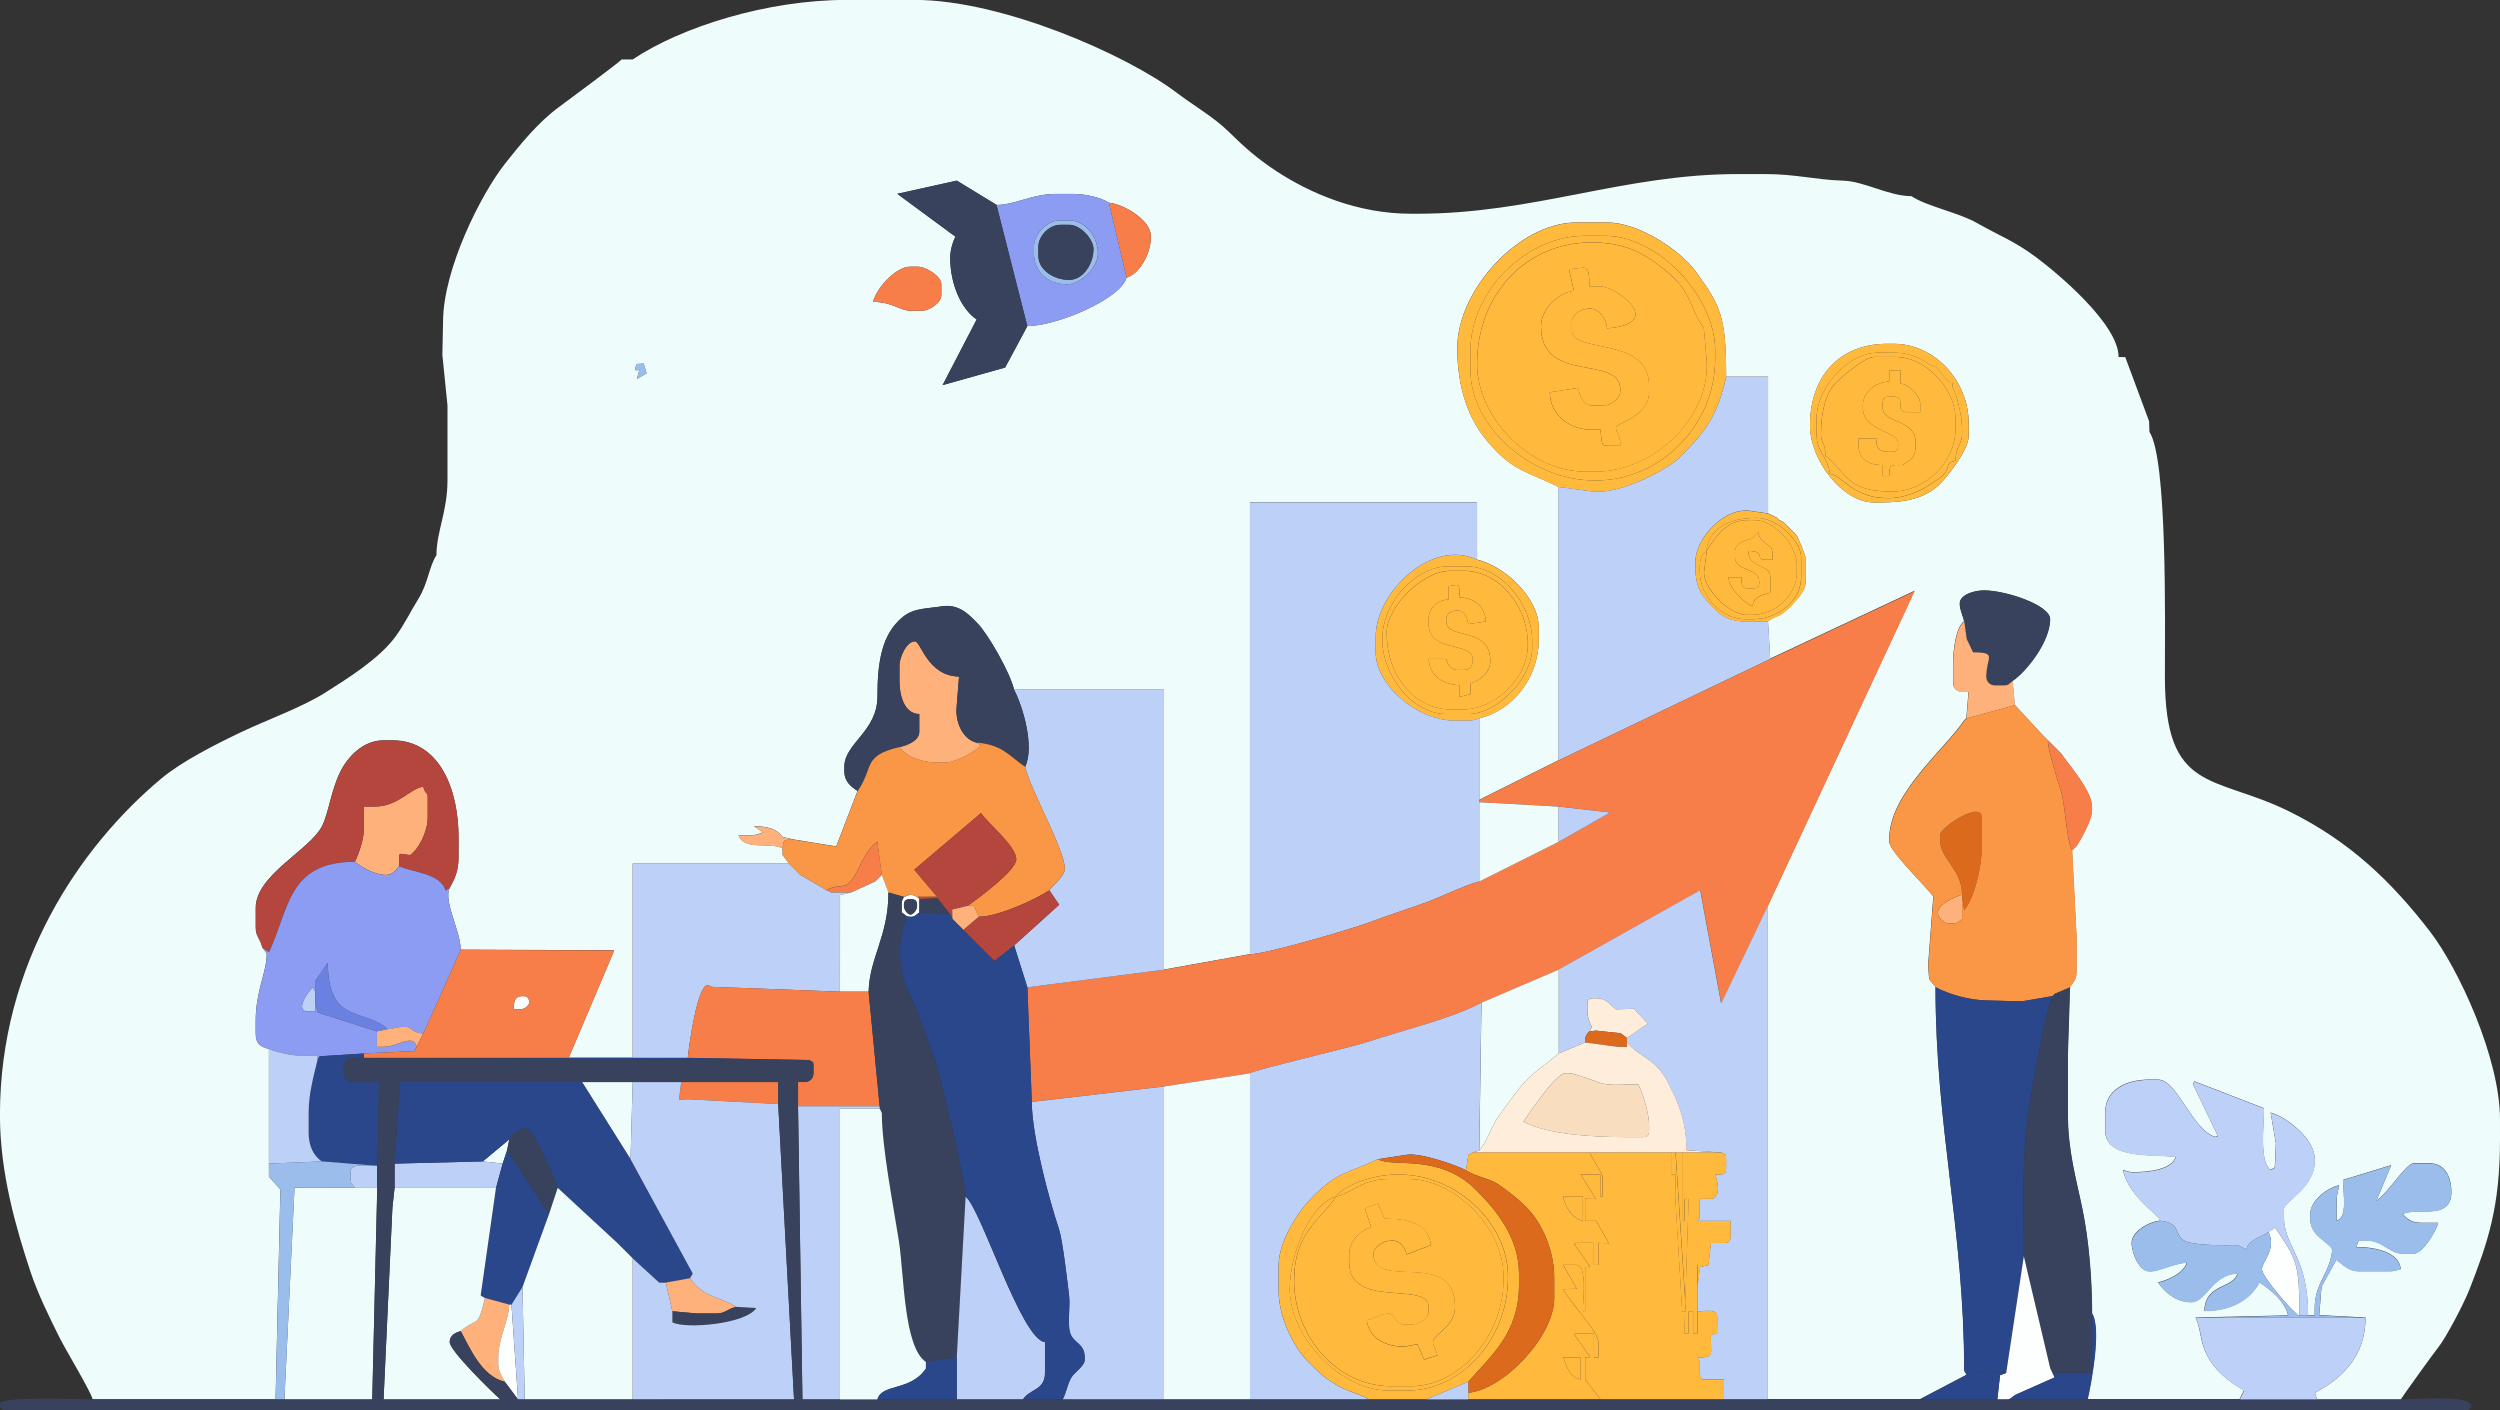 <?xml version="1.0" encoding="UTF-8"?>
<!DOCTYPE svg PUBLIC "-//W3C//DTD SVG 1.1//EN" "http://www.w3.org/Graphics/SVG/1.1/DTD/svg11.dtd">
<!-- Creator: CorelDRAW -->
<svg xmlns="http://www.w3.org/2000/svg" xml:space="preserve" width="198.77mm" height="112.14mm" style="shape-rendering:geometricPrecision; text-rendering:geometricPrecision; image-rendering:optimizeQuality; fill-rule:evenodd; clip-rule:evenodd"
viewBox="0 0 55.994 31.59"
 xmlns:xlink="http://www.w3.org/1999/xlink">
 <rect x="0" y="0" width="55.994" height="31.59" fill="#333333" stroke="none"/>
 <defs>
  <style type="text/css">
   <![CDATA[
    .fil12 {fill:#2B478B}
    .fil4 {fill:#38425D}
    .fil13 {fill:#6A81E2}
    .fil5 {fill:#8B9CF2}
    .fil2 {fill:#9BBDEB}
    .fil8 {fill:#B5463D}
    .fil6 {fill:#BDD1F8}
    .fil10 {fill:#DB6A1D}
    .fil0 {fill:#EFFCFC}
    .fil3 {fill:#F77D49}
    .fil9 {fill:#F99746}
    .fil15 {fill:#F9DDBF}
    .fil11 {fill:#FDFEFE}
    .fil7 {fill:#FEB17B}
    .fil1 {fill:#FFB93D}
    .fil14 {fill:#FFEDDC}
   ]]>
  </style>
 </defs>
 <g id="Layer_x0020_1">
  <g id="_218721344">
   <path id="_52182032" class="fil0" d="M52.982 29.517c0,0.877 -0.551,1.369 -1.133,1.677l0.047 0.149 1.876 0c0.006,-0.022 0.749,-1.056 0.826,-1.148 0.183,-0.22 0.594,-1.012 0.711,-1.313 0.417,-1.068 0.685,-1.852 0.685,-3.363l0 -0.444c0,-1.391 -0.939,-3.396 -1.566,-4.209 -0.874,-1.133 -1.798,-2.018 -3.141,-2.685 -1.695,-0.842 -2.8,-0.384 -2.798,-3.027 0.001,-1.236 0.054,-4.882 -0.346,-5.479l-0.009 -0.243 -0.534 -1.435 -0.148 0c0,-0.734 -1.354,-1.868 -1.856,-2.242 -0.485,-0.36 -0.799,-0.466 -1.314,-0.759 -0.423,-0.24 -1.131,-0.375 -1.471,-0.603 -0.507,0 -1.058,-0.334 -1.529,-0.347 -0.604,-0.017 -1.065,-0.147 -1.73,-0.147l-0.642 0c-2.538,0 -4.554,0.888 -7.16,0.888l-0.148 0c-1.205,0 -2.261,-0.462 -3.003,-0.947 -0.427,-0.279 -0.725,-0.54 -1.082,-0.893 -0.32,-0.317 -0.791,-0.589 -1.157,-0.867 -1.127,-0.856 -3.92,-2.082 -5.868,-2.082l-1.531 0c-1.778,0 -3.699,0.603 -4.79,1.333l-0.247 0c-0.035,0.052 -1.232,0.94 -1.403,1.065 -0.461,0.338 -0.853,0.819 -1.205,1.264 -0.542,0.684 -1.392,2.372 -1.392,3.545l-0.016 0.742 0.115 1.133 0 1.678c0,0.697 -0.247,1.149 -0.247,1.678 -0.163,0.243 -0.188,0.631 -0.405,0.977 -0.186,0.298 -0.314,0.579 -0.523,0.859 -0.36,0.482 -1.037,0.909 -1.569,1.245 -0.511,0.323 -1.302,0.607 -1.882,0.883 -0.572,0.272 -1.328,0.657 -1.78,1.034 -1.841,1.538 -3.618,4.167 -3.618,7.538 0,1.304 0.361,2.533 0.684,3.512 0.161,0.487 0.433,1.039 0.65,1.473 0.136,0.273 0.699,1.203 0.741,1.382l4.098 0 0.108 -4.698 -0.257 -0.287 0 -0.296 0 -2.567c-0.192,-0.045 -0.296,-0.111 -0.296,-0.346l0 -0.296c0,-0.646 0.247,-1.073 0.247,-1.481 0,-0.029 -0.068,-0.102 -0.099,-0.148 -0.046,-0.199 -0.148,-0.247 -0.148,-0.444l0 -0.444c0,-0.735 1.209,-1.294 1.483,-1.825 0.148,-0.288 0.2,-0.792 0.41,-1.219 0.163,-0.332 0.506,-0.708 0.971,-0.708l0.198 0c1.074,0 1.481,1.122 1.481,2.172l0 0.444c0,0.317 -0.089,0.486 -0.198,0.691 -0.144,0.299 0.247,0.972 0.247,1.382l3.439 0.014 -1.019 2.405 1.432 0 0 -4.344 3.506 0 0.049 0.049 0.049 0.049 0.049 0.049 0.049 0.049 0.049 0.049 -0.049 -0.049 -0.049 -0.049 -0.049 -0.049 -0.049 -0.049 -0.049 -0.049 -0.148 -0.197 0 -0.148c-0.318,-0.152 -0.857,0.064 -0.988,-0.296l0.296 0c0.133,0 0.136,-0.024 0.253,-0.062l-0.204 -0.136c0.307,0 0.517,0.06 0.643,0.24l0.246 0.056 0.955 0.155 0.477 -1.241c-0.143,-0.096 -0.296,-0.206 -0.296,-0.444l0 -0.099c0,-0.525 0.744,-0.791 0.742,-1.578 -0.002,-0.803 0.112,-1.395 0.554,-1.766 0.254,-0.213 0.529,-0.192 0.889,-0.249 0.387,-0.061 0.612,0.192 0.791,0.373 0.244,0.246 0.738,1.114 0.826,1.494l3.358 0 0 6.269 1.926 -0.346 0 -10.119 5.086 0 0 1.283c0.602,0.14 1.383,0.842 1.383,1.53l0 0.247c0,0.899 -0.609,1.608 -1.333,1.777l0 1.826 1.778 -0.888 0 -6.121c-0.785,-0.376 -1.048,-0.364 -1.618,-1.048 -0.406,-0.487 -0.654,-1.18 -0.654,-2.061 0,-1.301 1.39,-2.813 2.666,-2.813l0.691 0c0.739,0 1.658,0.653 1.975,1.086 0.575,0.784 0.691,1.026 0.691,2.369l0.938 0 0 3.06 0.099 0.049 0.099 0.049 0.049 0.049 0.099 0.049 0.049 0.049 0.049 0.049 0.049 0.049 0.049 0.049 0.049 0.049 0.049 0.049c0.03,0.045 0.198,0.45 0.198,0.494l0 0.592c0,0.159 -0.235,0.408 -0.333,0.506 -0.289,0.289 -0.252,0.157 -0.506,0.333l0.049 0.839 3.233 -1.519 -3.283 7.047 0 11.056 3.407 0 1.041 -0.546 -0.054 -0.096c0,-3.145 -0.642,-5.444 -0.642,-8.589 -0.068,-0.102 -0.148,-0.128 -0.148,-0.247l-0.017 -0.248 0.116 -1.529c-0.136,-0.203 -0.988,-1.012 -0.988,-1.234l0 -0.049c0,-1.027 1.227,-1.99 1.679,-2.665l0.049 -0.049 0.049 -0.592 -0.148 0c-0.116,0 -0.198,-0.082 -0.198,-0.197l0 -0.444c0,-0.311 0.069,-0.808 0.247,-0.938 -0.032,-0.139 -0.099,-0.251 -0.099,-0.395 0,-0.202 0.328,-0.296 0.543,-0.296 0.494,0 1.481,0.332 1.481,0.642 0,0.501 -0.528,1.173 -0.839,1.382l0.049 0.543 0.593 0.642 0.099 0.099 0.049 0.049 0.049 0.049 0.049 0.049 0.049 0.049 0.049 0.049 0.049 0.049 0.049 0.049c0.167,0.249 0.691,0.836 0.691,1.185l0 0.099c0,0.207 -0.253,0.652 -0.346,0.79l-0.049 0.049 -0.049 0.049 0.099 1.925 0 0.79c0,0.181 -0.077,0.239 -0.148,0.346l-0.049 1.53 0 1.283c0,0.871 0.19,1.479 0.333,2.184 0.136,0.67 0.21,1.526 0.21,2.308 0.222,0.349 -0.027,1.618 -0.099,1.925l3.407 0 0.099 -0.197c-0.259,-0.137 -0.555,-0.365 -0.722,-0.611 -0.302,-0.446 -0.207,-0.69 -0.364,-1.018l2.074 -0.049c-0.076,-0.328 -0.396,-0.576 -0.642,-0.74 -0.209,0.395 -0.639,0.642 -1.234,0.642 0.014,-0.618 0.649,-0.497 0.741,-0.839 -0.565,0.013 -0.698,0.642 -1.037,0.642 -0.348,0 -0.602,-0.237 -0.741,-0.444 0.238,-0.055 0.58,-0.212 0.642,-0.444 -0.288,0.024 -0.638,0.197 -0.79,0.197l-0.049 0c-0.221,0 -0.395,-0.397 -0.395,-0.642 0,-0.254 0.393,-0.473 0.642,-0.494 -0.058,-0.159 -0.699,-0.531 -0.839,-1.135 0.111,0.026 0.114,0.049 0.247,0.049 0.353,0 0.863,-0.066 0.938,-0.346 -0.623,-0.052 -1.58,0.042 -1.58,-0.592l0 -0.395c0,-0.517 0.471,-0.74 0.988,-0.74l0.198 0c0.431,0 0.772,1.147 1.284,1.283l0.051 -0.025 -0.555 -1.155 0.032 -0.065 1.558 0.603c0,0.422 -0.105,1.197 0.148,1.382 0.083,-0.058 0.099,-0.007 0.099,-0.148l0.02 -0.448 -0.118 -0.688c0.36,0.096 0.988,0.593 0.988,1.037l0 0.049c0,0.61 -0.691,0.895 -0.691,1.086l0 0.148c0,0.705 0.543,0.885 0.543,2.221l0.148 0 0 -0.148c0,-0.593 0.349,-0.784 0.395,-1.333 -0.142,-0.212 -0.494,-0.299 -0.494,-0.691l0 -0.099c0,-0.303 0.384,-0.582 0.642,-0.642 -0.013,0.154 -0.049,0.175 -0.049,0.346l0 0.444c0.242,-0.065 0.148,-0.563 0.141,-0.91l1.08 -0.33 -0.332 0.796c0.262,-0.175 0.662,-0.839 0.839,-0.839l0.346 0c0.342,0 0.494,0.295 0.494,0.642 0,0.651 -0.753,0.334 -1.086,0.494 0.08,0.11 0.208,0.197 0.395,0.197l0.395 0c-0.044,0.187 -0.346,0.691 -0.543,0.691l-0.247 0c-0.323,0 -0.424,-0.296 -0.839,-0.296l-0.049 0c-0.137,0 -0.119,0.038 -0.148,0.148 0.427,0 0.956,0.12 0.988,0.494 -0.111,0.026 -0.114,0.049 -0.247,0.049l-0.691 0c-0.232,0 -0.354,-0.153 -0.507,-0.254l-0.329 0.6 -0.052 0.636 1.037 0.055zm-12.443 -19.991c0,-1.093 0.658,-1.826 1.728,-1.826l0.148 0c0.927,0 1.679,0.844 1.679,1.777l0 0.296c0,0.291 -0.466,0.895 -0.653,1.075 -0.315,0.302 -0.722,0.406 -1.322,0.406l-0.148 0c-0.7,0 -1.432,-0.938 -1.432,-1.728zm-26.121 -1.382l0.064 0.217 -0.218 0.127 0.055 -0.196 -0.099 0c0.048,-0.178 0.004,-0.132 0.198,-0.148zm6.222 -1.185l-0.247 0c-0.244,0 -0.398,-0.197 -0.839,-0.197 0.067,-0.289 0.496,-0.79 0.839,-0.79l0.148 0c0.202,0 0.543,0.214 0.543,0.395l0 0.247c0,0.157 -0.252,0.346 -0.444,0.346zm1.679 -2.369c0.416,0 0.791,-0.247 1.333,-0.247l0.395 0c0.265,0 0.63,0.086 0.79,0.197 0.334,0.028 0.938,0.393 0.938,0.74l0 0.049c0,0.359 -0.264,0.814 -0.543,0.888 -0.127,0.475 -1.562,1.086 -2.222,1.086l-0.497 0.927 -1.401 0.394 0.763 -1.47c-0.352,-0.236 -0.593,-0.802 -0.593,-1.382 0,-0.153 0.05,-0.344 0.118,-0.472l-1.303 -0.96 1.333 -0.296 0.889 0.543z"/>
   <path id="_55043424" class="fil1" d="M35.749 10.76l-0.049 0c-1.378,0 -2.765,-1.178 -2.765,-2.468l0 -0.444c0,-1.319 1.242,-2.567 2.568,-2.567l0.444 0c1.196,0 2.469,1.364 2.469,2.567l0 0.197c0,1.473 -1.217,2.715 -2.666,2.715zm-0.839 0.148l0.741 0.099c0.599,0.089 1.697,-0.483 1.988,-0.777 0.561,-0.567 0.814,-0.885 1.024,-1.789 0,-1.343 -0.116,-1.585 -0.691,-2.369 -0.317,-0.432 -1.236,-1.086 -1.975,-1.086l-0.691 0c-1.277,0 -2.666,1.512 -2.666,2.813 0,0.881 0.248,1.574 0.654,2.061 0.57,0.684 0.833,0.672 1.618,1.048z"/>
   <path id="_55043136" class="fil2" d="M23.948 6.269c-0.338,0 -0.691,-0.217 -0.691,-0.543l0 -0.197c0,-0.248 0.246,-0.494 0.494,-0.494l0.198 0c0.26,0 0.543,0.328 0.543,0.543 0,0.343 -0.242,0.691 -0.543,0.691zm-0.79 -0.74l0 0.148c0,0.42 0.324,0.691 0.741,0.691 0.308,0 0.691,-0.383 0.691,-0.691 0,-0.382 -0.286,-0.74 -0.642,-0.74l-0.198 0c-0.297,0 -0.593,0.296 -0.593,0.592z"/>
   <path id="_55042752" class="fil3" d="M25.232 6.219c0.279,-0.075 0.543,-0.53 0.543,-0.888l0 -0.049c0,-0.347 -0.605,-0.713 -0.938,-0.74l0.395 1.678z"/>
   <path id="_55042584" class="fil4" d="M23.948 6.269c0.301,0 0.543,-0.348 0.543,-0.691 0,-0.215 -0.284,-0.543 -0.543,-0.543l-0.198 0c-0.248,0 -0.494,0.245 -0.494,0.494l0 0.197c0,0.326 0.354,0.543 0.691,0.543z"/>
   <path id="_55042992" class="fil3" d="M20.64 6.96c0.193,0 0.444,-0.188 0.444,-0.346l0 -0.247c0,-0.18 -0.342,-0.395 -0.543,-0.395l-0.148 0c-0.343,0 -0.772,0.501 -0.839,0.79 0.442,0 0.595,0.197 0.839,0.197l0.247 0z"/>
   <path id="_55041792" class="fil5" d="M23.158 5.528c0,-0.297 0.296,-0.592 0.593,-0.592l0.198 0c0.355,0 0.642,0.359 0.642,0.74 0,0.308 -0.383,0.691 -0.691,0.691 -0.417,0 -0.741,-0.271 -0.741,-0.691l0 -0.148zm-0.839 -0.938l0.691 2.715c0.66,0 2.095,-0.611 2.222,-1.086l-0.395 -1.678c-0.16,-0.111 -0.525,-0.197 -0.79,-0.197l-0.395 0c-0.542,0 -0.917,0.247 -1.333,0.247z"/>
   <path id="_55042080" class="fil2" d="M14.264 8.488l0.218 -0.127 -0.064 -0.217c-0.193,0.016 -0.15,-0.03 -0.198,0.148l0.099 0 -0.055 0.196z"/>
   <path id="_55042032" class="fil4" d="M23.01 7.305l-0.691 -2.715 -0.889 -0.543 -1.333 0.296 1.303 0.96c-0.068,0.128 -0.118,0.319 -0.118,0.472 0,0.58 0.24,1.146 0.593,1.382l-0.763 1.47 1.401 -0.394 0.497 -0.927z"/>
   <path id="_55042056" class="fil1" d="M33.083 8.144c0,-1.52 1.067,-2.715 2.568,-2.715 0.77,0 1.184,0.257 1.62,0.601 0.622,0.491 0.519,0.758 0.89,1.324l0.057 0.641c0.144,1.344 -1.195,2.567 -2.469,2.567l-0.247 0c-1.245,0 -2.42,-1.211 -2.42,-2.419zm2.666 2.616c1.449,0 2.666,-1.242 2.666,-2.715l0 -0.197c0,-1.203 -1.273,-2.567 -2.469,-2.567l-0.444 0c-1.325,0 -2.568,1.248 -2.568,2.567l0 0.444c0,1.289 1.387,2.468 2.765,2.468l0.049 0z"/>
   <path id="_55041888" class="fil1" d="M35.141 6.026c0.38,-0.004 0.448,-0.182 0.46,0.391l0.247 0c0.339,0 1.49,0.826 0.148,0.938 -0.018,-0.219 -0.177,-0.444 -0.395,-0.444 -0.18,0 -0.395,0.136 -0.395,0.296l0 0.197c0,0.522 1.728,0.122 1.728,1.234l0 0.148c0,0.547 -0.741,0.693 -0.741,0.79 0,0.142 0.093,0.123 0.099,0.395l-0.198 0c-0.213,0 -0.211,0.081 -0.247,-0.346l-0.198 0c-0.49,0 -0.938,-0.33 -0.938,-0.837l0.642 -0.101c0.015,0.18 0.119,0.395 0.296,0.395l0.247 0c0.211,0 0.395,-0.152 0.395,-0.346 0,-0.817 -1.778,-0.107 -1.778,-1.431 0,-0.377 0.389,-0.76 0.739,-0.789l-0.113 -0.49zm-2.058 2.119c0,1.208 1.174,2.419 2.42,2.419l0.247 0c1.274,0 2.613,-1.222 2.469,-2.567l-0.057 -0.641c-0.371,-0.566 -0.268,-0.833 -0.89,-1.324 -0.436,-0.344 -0.85,-0.601 -1.62,-0.601 -1.5,0 -2.568,1.194 -2.568,2.715z"/>
   <path id="_55041840" class="fil1" d="M42.168 9.033l0 0.099c0,0.353 0.741,0.25 0.741,0.79 0,0.341 -0.096,0.359 -0.296,0.494 -0.275,0 -0.29,-0.031 -0.296,0.247l-0.148 0 0 -0.247c-0.324,0 -0.543,-0.132 -0.543,-0.444l0 -0.148 0.395 0c0.005,0.232 0.07,0.296 0.296,0.296l0.049 0c0.114,0 0.148,-0.034 0.148,-0.148l0 -0.049c0,-0.275 -0.79,-0.261 -0.79,-0.79l0 -0.049c0,-0.325 0.295,-0.518 0.593,-0.543l0 -0.247 0.247 0 0 0.296c0.206,0.017 0.444,0.293 0.444,0.444l0 0.197 -0.296 0c-0.296,0 -0,-0.346 -0.296,-0.346l-0.099 0c-0.114,0 -0.148,0.034 -0.148,0.148zm1.49 -0.46l0.09 0.016c0.007,0.007 -0.015,0.012 -0.015,0.026 5.63405e-005,0.024 -0.011,0.042 -0.008,0.053 0,5.63405e-005 0.043,0.084 0.045,0.09 0.052,0.114 0.057,0.137 0.087,0.265 0.042,0.178 0.088,0.359 0.088,0.603l0 0.099c0,0.221 -0.141,0.275 -0.148,0.592 -0.25,0.067 -0.105,0.129 -0.25,0.294 -0.092,0.104 -0.218,0.173 -0.338,0.255 -0.203,0.138 -0.559,0.291 -0.894,0.291l-0.049 0c-0.776,0 -1.007,-0.52 -1.284,-0.543 -0.031,-0.371 -0.296,-0.484 -0.296,-0.888l0 -0.346c0,-0.688 0.692,-1.481 1.383,-1.481l0.346 0c0.539,0 0.737,0.275 0.952,0.326l0.291 0.35zm-1.342 2.434l0.099 0c0.707,0 1.383,-0.672 1.383,-1.382l0 -0.247c0,-0.672 -0.667,-1.382 -1.333,-1.382l-0.494 0c-0.206,0 -0.713,0.439 -0.853,0.579 -0.238,0.237 -0.332,0.687 -0.332,1.149 0,0.23 0.099,0.155 0.099,0.494 0.446,0.299 0.432,0.79 1.432,0.79zm-1.778 -1.481c0,0.789 0.732,1.728 1.432,1.728l0.148 0c0.6,0 1.007,-0.104 1.322,-0.406 0.187,-0.18 0.653,-0.783 0.653,-1.075l0 -0.296c0,-0.933 -0.752,-1.777 -1.679,-1.777l-0.148 0c-1.07,0 -1.728,0.733 -1.728,1.826z"/>
   <path id="_55040592" class="fil1" d="M35.601 6.91c0.218,0 0.377,0.225 0.395,0.444 1.342,-0.112 0.191,-0.938 -0.148,-0.938l-0.247 0c-0.013,-0.573 -0.081,-0.395 -0.46,-0.391l0.113 0.49c-0.35,0.029 -0.739,0.413 -0.739,0.789 0,1.325 1.778,0.614 1.778,1.431 0,0.193 -0.184,0.346 -0.395,0.346l-0.247 0c-0.177,0 -0.281,-0.215 -0.296,-0.395l-0.642 0.101c-0,0.507 0.448,0.837 0.938,0.837l0.198 0c0.036,0.427 0.034,0.346 0.247,0.346l0.198 0c-0.006,-0.272 -0.099,-0.252 -0.099,-0.395 0,-0.097 0.741,-0.242 0.741,-0.79l0 -0.148c0,-1.112 -1.728,-0.711 -1.728,-1.234l0 -0.197c0,-0.16 0.215,-0.296 0.395,-0.296z"/>
   <path id="_55040304" class="fil6" d="M34.91 10.908l0 6.121 4.74 -2.271 -0.049 -0.839c-0.571,0 -0.872,0.048 -1.173,-0.259 -0.272,-0.277 -0.456,-0.429 -0.456,-0.975l0 -0.099c0,-0.529 0.646,-1.235 1.236,-1.144l0.394 0.058 0.099 0.049 0.099 0.049 0.049 0.049 0.099 0.049 0.049 0.049 0.049 0.049 0.049 0.049 0.049 0.049 0.049 0.049 0.049 0.049 -0.049 -0.049 -0.049 -0.049 -0.049 -0.049 -0.049 -0.049 -0.049 -0.049 -0.049 -0.049 -0.099 -0.049 -0.049 -0.049 -0.099 -0.049 -0.099 -0.049 0 -3.06 -0.938 0c-0.211,0.905 -0.464,1.222 -1.024,1.789 -0.29,0.294 -1.389,0.866 -1.988,0.777l-0.741 -0.099z"/>
   <path id="_55070784" class="fil1" d="M42.168 9.033c0,-0.114 0.034,-0.148 0.148,-0.148l0.099 0c0.296,0 0,0.346 0.296,0.346l0.296 0 0 -0.197c0,-0.152 -0.239,-0.427 -0.444,-0.444l0 -0.296 -0.247 0 0 0.247c-0.298,0.025 -0.593,0.218 -0.593,0.543l0 0.049c0,0.529 0.79,0.515 0.79,0.79l0 0.049c0,0.114 -0.034,0.148 -0.148,0.148l-0.049 0c-0.226,0 -0.291,-0.064 -0.296,-0.296l-0.395 0 0 0.148c0,0.312 0.219,0.444 0.543,0.444l0 0.247 0.148 0c0.006,-0.277 0.022,-0.247 0.296,-0.247 0.201,-0.134 0.296,-0.152 0.296,-0.494 0,-0.54 -0.741,-0.437 -0.741,-0.79l0 -0.099z"/>
   <path id="_55070808" class="fil1" d="M42.316 11.007c-1,0 -0.986,-0.491 -1.432,-0.79 0,-0.339 -0.099,-0.263 -0.099,-0.494 0,-0.462 0.095,-0.912 0.332,-1.149 0.14,-0.139 0.647,-0.579 0.853,-0.579l0.494 0c0.666,0 1.333,0.71 1.333,1.382l0 0.247c0,0.71 -0.675,1.382 -1.383,1.382l-0.099 0zm1.051 -2.784c-0.215,-0.05 -0.413,-0.326 -0.952,-0.326l-0.346 0c-0.691,0 -1.383,0.793 -1.383,1.481l0 0.346c0,0.405 0.265,0.517 0.296,0.888 0.277,0.023 0.508,0.543 1.284,0.543l0.049 0c0.336,0 0.691,-0.153 0.894,-0.291 0.12,-0.082 0.246,-0.151 0.338,-0.255 0.145,-0.165 -0.001,-0.227 0.25,-0.294 0.007,-0.317 0.148,-0.371 0.148,-0.592l0 -0.099c0,-0.244 -0.045,-0.426 -0.088,-0.603 -0.03,-0.128 -0.035,-0.151 -0.087,-0.265 -0.003,-0.006 -0.045,-0.09 -0.045,-0.09 -0.003,-0.011 0.008,-0.029 0.008,-0.053 -5.63405e-005,-0.013 0.022,-0.019 0.015,-0.026l-0.09 -0.016 -0.291 -0.35z"/>
   <path id="_146200104" class="fil1" d="M39.23 12.068c-0.155,0.029 -0.37,0.11 -0.37,0.271l0 0.148c0,0.311 0.543,0.223 0.543,0.543 0,0.114 -0.034,0.148 -0.148,0.148l-0.099 0c-0.164,0 -0.145,-0.089 -0.148,-0.247l-0.296 0c0.006,0.251 0.382,0.599 0.543,0.642 0.018,-0.219 0.225,-0.251 0.395,-0.296l0 -0.346c0,-0.321 -0.485,-0.184 -0.494,-0.592 0.436,0.01 0.114,0.197 0.395,0.197l0.148 0 0 -0.148c0,-0.229 -0.267,-0.174 -0.321,-0.469l-0.148 0.148z"/>
   <path id="_146200392" class="fil1" d="M30.96 14.314c0,-0.797 0.724,-1.629 1.481,-1.629l0.395 0c0.779,0 1.481,0.838 1.481,1.678l0 0.148c0,0.669 -0.773,1.481 -1.432,1.481l-0.494 0c-0.76,0 -1.432,-0.866 -1.432,-1.678zm2.173 1.777c0.724,-0.169 1.333,-0.878 1.333,-1.777l0 -0.247c0,-0.688 -0.78,-1.39 -1.383,-1.53 -1.011,-0.485 -2.271,0.723 -2.271,1.728l0 0.346c0,0.727 0.92,1.53 1.778,1.53l0.296 0c0.133,0 0.136,-0.024 0.247,-0.049z"/>
   <path id="_146201280" class="fil1" d="M39.379 11.92c0.054,0.295 0.321,0.24 0.321,0.469l0 0.148 -0.148 0c-0.281,0 0.041,-0.188 -0.395,-0.197 0.009,0.409 0.494,0.272 0.494,0.592l0 0.346c-0.17,0.045 -0.377,0.077 -0.395,0.296 -0.161,-0.043 -0.538,-0.39 -0.543,-0.642l0.296 0c0.004,0.158 -0.016,0.247 0.148,0.247l0.099 0c0.114,0 0.148,-0.034 0.148,-0.148 0,-0.32 -0.543,-0.232 -0.543,-0.543l0 -0.148c0,-0.161 0.216,-0.243 0.37,-0.271l0.148 -0.148zm-0.074 -0.321l0.049 0c0.439,0 0.988,0.503 0.988,0.888l0 0.444c0,0.52 -0.513,0.938 -1.086,0.938l-0.148 0c-0.559,0 -1.037,-0.509 -1.037,-1.086l0 -0.049c0,-0.205 0.031,-0.309 0.159,-0.393l-0.06 0.443c-0.055,0.363 0.564,0.987 0.938,0.987l0.148 0c0.5,0 0.988,-0.441 0.988,-0.938l0 -0.197c0,-0.446 -0.529,-0.987 -0.938,-0.987l-0.148 0c-0.517,0 -0.72,0.377 -0.938,0.691 0.041,-0.49 0.518,-0.74 1.086,-0.74zm0.296 2.32c0.254,-0.177 0.217,-0.044 0.506,-0.333 0.098,-0.098 0.333,-0.347 0.333,-0.506l0 -0.592c0,-0.043 -0.167,-0.449 -0.198,-0.494l-0.049 -0.049 -0.049 -0.049 -0.049 -0.049 -0.049 -0.049 -0.049 -0.049 -0.049 -0.049 -0.099 -0.049 -0.049 -0.049 -0.099 -0.049 -0.099 -0.049 -0.394 -0.058c-0.59,-0.091 -1.236,0.614 -1.236,1.144l0 0.099c0,0.546 0.184,0.699 0.456,0.975 0.302,0.306 0.602,0.259 1.173,0.259z"/>
   <path id="_146201112" class="fil1" d="M39.304 11.6c-0.569,0 -1.046,0.251 -1.086,0.74 0.218,-0.314 0.421,-0.691 0.938,-0.691l0.148 0c0.41,0 0.938,0.542 0.938,0.987l0 0.197c0,0.497 -0.488,0.938 -0.988,0.938l-0.148 0c-0.374,0 -0.993,-0.624 -0.938,-0.987l0.06 -0.443c-0.129,0.085 -0.159,0.188 -0.159,0.393l0 0.049c0,0.577 0.478,1.086 1.037,1.086l0.148 0c0.574,0 1.086,-0.418 1.086,-0.938l0 -0.444c0,-0.386 -0.548,-0.888 -0.988,-0.888l-0.049 0z"/>
   <path id="_146202216" class="fil4" d="M43.995 13.919l0.055 0.392 0.142 0.299c0.555,0 0.296,0.11 0.296,0.543 0,0.116 0.082,0.197 0.198,0.197l0.198 0c0.111,0 0.108,-0.039 0.198,-0.099 0.312,-0.209 0.839,-0.881 0.839,-1.382 0,-0.309 -0.987,-0.642 -1.481,-0.642 -0.215,0 -0.543,0.095 -0.543,0.296 0,0.144 0.066,0.256 0.099,0.395z"/>
   <path id="_146202576" class="fil1" d="M32.441 13.13l0 0.296c-0.252,0.021 -0.444,0.178 -0.444,0.444l0 0.099c0,0.661 0.988,0.398 0.988,0.79l0 0.049c0,0.116 -0.082,0.197 -0.198,0.197l-0.148 0c-0.151,0 -0.213,-0.122 -0.247,-0.247l-0.395 0c0.032,0.389 0.305,0.56 0.691,0.592l0.003 0.257 0.244 -0.059 0 -0.247c0.204,-0.054 0.444,-0.232 0.444,-0.494 0,-0.798 -0.988,-0.467 -0.988,-0.888l0 -0.049c0,-0.133 0.131,-0.197 0.247,-0.197 0.171,0 0.214,0.155 0.248,0.305l0.394 -0.058c-0.029,-0.352 -0.24,-0.514 -0.593,-0.543l0 -0.148c0,-0.188 -0.079,-0.116 -0.247,-0.099z"/>
   <path id="_146203272" class="fil6" d="M27.997 21.373c0.386,-0.009 2.258,-0.562 2.651,-0.707 0.431,-0.159 0.828,-0.29 1.243,-0.436 0.342,-0.12 0.939,-0.416 1.241,-0.487l0 -1.777 0 -0.049 0 -1.826c-0.111,0.026 -0.114,0.049 -0.247,0.049l-0.296 0c-0.858,0 -1.778,-0.803 -1.778,-1.53l0 -0.346c0,-1.004 1.26,-2.213 2.271,-1.728l0 -1.283 -5.086 0 0 10.119z"/>
   <path id="_146203464" class="fil3" d="M39.65 14.758l-4.74 2.271 -1.778 0.888 0 0.049 1.778 0.099 1.155 0.132 -1.155 0.657 -1.778 0.888c-0.303,0.071 -0.899,0.367 -1.241,0.487 -0.416,0.146 -0.812,0.277 -1.243,0.436 -0.393,0.145 -2.265,0.698 -2.651,0.707l-1.926 0.346 -3.061 0.395 0.099 2.567 2.963 -0.346 1.926 -0.296c0.111,-0.077 2.265,-0.577 2.651,-0.706 0.814,-0.272 1.849,-0.511 2.533,-0.873l1.728 -0.74 3.174 -1.779 0.47 2.538 1.047 -2.19 3.283 -7.047 -3.233 1.519z"/>
   <path id="_146204688" class="fil1" d="M32.441 13.13c0.168,-0.018 0.247,-0.089 0.247,0.099l0 0.148c0.352,0.029 0.563,0.191 0.593,0.543l-0.394 0.058c-0.034,-0.149 -0.078,-0.305 -0.248,-0.305 -0.115,0 -0.247,0.064 -0.247,0.197l0 0.049c0,0.421 0.988,0.09 0.988,0.888 0,0.262 -0.241,0.439 -0.444,0.494l0 0.247 -0.244 0.059 -0.003 -0.257c-0.387,-0.032 -0.659,-0.203 -0.691,-0.592l0.395 0c0.033,0.125 0.095,0.247 0.247,0.247l0.148 0c0.116,0 0.198,-0.082 0.198,-0.197l0 -0.049c0,-0.392 -0.988,-0.129 -0.988,-0.79l0 -0.099c0,-0.266 0.193,-0.423 0.444,-0.444l0 -0.296zm-1.383 1.037c0,0.937 0.576,1.728 1.481,1.728l0.198 0c0.761,0 1.481,-0.713 1.481,-1.431l0 -0.049c0,-0.848 -0.65,-1.629 -1.432,-1.629l-0.296 0c-0.636,0 -1.432,0.814 -1.432,1.382z"/>
   <path id="_146204928" class="fil1" d="M31.058 14.166c0,-0.568 0.796,-1.382 1.432,-1.382l0.296 0c0.782,0 1.432,0.781 1.432,1.629l0 0.049c0,0.718 -0.72,1.431 -1.481,1.431l-0.198 0c-0.905,0 -1.481,-0.79 -1.481,-1.728zm-0.099 0.148c0,0.812 0.672,1.678 1.432,1.678l0.494 0c0.659,0 1.432,-0.812 1.432,-1.481l0 -0.148c0,-0.841 -0.703,-1.678 -1.481,-1.678l-0.395 0c-0.757,0 -1.481,0.832 -1.481,1.629z"/>
   <path id="_146205624" class="fil7" d="M44.045 16.091l-0.049 0.049 0.049 -0.049 1.086 -0.296 -0.049 -0.543c-0.089,0.06 -0.087,0.099 -0.198,0.099l-0.198 0c-0.116,0 -0.198,-0.082 -0.198,-0.197 0,-0.433 0.258,-0.543 -0.296,-0.543l-0.142 -0.299 -0.055 -0.392c-0.177,0.13 -0.247,0.627 -0.247,0.938l0 0.444c0,0.116 0.082,0.197 0.198,0.197l0.148 0 -0.049 0.592z"/>
   <path id="_146205720" class="fil7" d="M20.146 16.733c0.138,0.206 0.49,0.346 0.839,0.346l0.198 0c0.221,0 0.69,-0.259 0.788,-0.387l-0.096 -0.057c-0.302,-0.07 -0.479,-0.441 -0.45,-0.79l0.055 -0.69c-0.712,-0.016 -0.853,-0.79 -0.988,-0.79 -0.19,0 -0.346,0.361 -0.346,0.543l0 0.346c0,0.317 0.101,0.733 0.444,0.74l0 0.395c0,0.204 -0.265,0.304 -0.444,0.346z"/>
   <path id="_146207112" class="fil6" d="M22.96 17.177c0.118,0.508 0.889,1.862 0.889,2.271 0,0.189 -0.247,0.347 -0.346,0.494l0.22 0.322 -1.01 0.912 0.296 0.938 3.061 -0.395 0 -6.269 -3.358 0c0.191,0.36 0.467,1.269 0.247,1.728z"/>
   <path id="_146207424" class="fil4" d="M19.208 17.72c0.371,-0.533 0.101,-0.792 0.938,-0.987 0.179,-0.042 0.444,-0.142 0.444,-0.346l0 -0.395c-0.343,-0.008 -0.444,-0.423 -0.444,-0.74l0 -0.346c0,-0.182 0.156,-0.543 0.346,-0.543 0.134,0 0.275,0.774 0.988,0.79l-0.055 0.69c-0.028,0.349 0.148,0.72 0.45,0.79 0.589,0.049 0.734,0.307 1.086,0.543 0.22,-0.459 -0.056,-1.367 -0.247,-1.728 -0.089,-0.38 -0.583,-1.248 -0.826,-1.494 -0.179,-0.181 -0.405,-0.434 -0.791,-0.373 -0.359,0.057 -0.635,0.036 -0.889,0.249 -0.442,0.371 -0.556,0.963 -0.554,1.766 0.002,0.787 -0.742,1.053 -0.742,1.578l0 0.099c0,0.238 0.153,0.349 0.296,0.444z"/>
   <polygon id="_218715272" class="fil0" points="33.132,19.744 34.91,18.855 34.91,18.066 33.132,17.967 "/>
   <polygon id="_218715176" class="fil6" points="34.91,18.855 36.065,18.198 34.91,18.066 "/>
   <path id="_218714984" class="fil3" d="M45.822 16.535l-0.099 -0.099 0.099 0.099zm0.593 2.517l0.049 -0.049 0.049 -0.049c0.092,-0.138 0.346,-0.583 0.346,-0.79l0 -0.099c0,-0.348 -0.524,-0.936 -0.691,-1.185l-0.049 -0.049 -0.049 -0.049 -0.049 -0.049 -0.049 -0.049 -0.049 -0.049 -0.049 -0.049c-0.045,0.077 0.226,0.934 0.29,1.141 0.099,0.318 0.117,1.113 0.253,1.327z"/>
   <path id="_218715512" class="fil7" d="M17.529 19.003c0.018,-0.213 0.028,-0.193 0.247,-0.197l-0.246 -0.056c-0.126,-0.18 -0.335,-0.24 -0.643,-0.24l0.204 0.136c-0.117,0.038 -0.12,0.062 -0.253,0.062l-0.296 0c0.13,0.36 0.67,0.144 0.988,0.296z"/>
   <path id="_218715824" class="fil7" d="M7.95 19.299c0.139,0.121 0.443,0.296 0.691,0.296 0.162,0 0.221,-0.111 0.296,-0.197 0,-0.36 -0.029,-0.27 0.247,-0.247 0.192,-0.128 0.395,-0.525 0.395,-0.839l0 -0.444c0,-0.16 -0.043,-0.037 -0.099,-0.247 -0.279,0.023 -0.558,0.444 -1.086,0.444l-0.247 0 0 0.543c0,0.198 -0.127,0.559 -0.198,0.691z"/>
   <path id="_218716208" class="fil8" d="M5.876 21.225l0.148 0.099c0.453,-0.944 0.409,-2.024 1.926,-2.024 0.07,-0.132 0.198,-0.493 0.198,-0.691l0 -0.543 0.247 0c0.528,0 0.808,-0.421 1.086,-0.444 0.056,0.21 0.099,0.086 0.099,0.247l0 0.444c0,0.315 -0.203,0.711 -0.395,0.839 -0.276,-0.023 -0.247,-0.114 -0.247,0.247 0.297,0.142 0.932,0.151 1.04,0.547l0.096 -0.054c0.109,-0.205 0.198,-0.374 0.198,-0.691l0 -0.444c0,-1.05 -0.407,-2.172 -1.481,-2.172l-0.198 0c-0.465,0 -0.808,0.376 -0.971,0.708 -0.21,0.427 -0.262,0.931 -0.41,1.219 -0.273,0.531 -1.483,1.09 -1.483,1.825l0 0.444c0,0.198 0.102,0.245 0.148,0.444z"/>
   <path id="_218716304" class="fil3" d="M18.517 19.941l0.099 0.049 0.444 0 0.543 -0.247 0.049 -0.049 0.049 -0.049 0.049 -0.049 -0.099 -0.74c-0.213,0.143 -0.326,0.409 -0.444,0.642 -0.27,0.532 -0.378,0.245 -0.691,0.444z"/>
   <path id="_218715992" class="fil9" d="M20.146 16.733c-0.837,0.195 -0.567,0.454 -0.938,0.987l-0.477 1.241 -0.955 -0.155c-0.219,0.005 -0.229,-0.016 -0.247,0.197l0 0.148 0.148 0.197 0.049 0.049 0.049 0.049 0.049 0.049 0.049 0.049 0.049 0.049 0.593 0.346 0.099 0.049 -0.099 -0.049c0.314,-0.199 0.421,0.088 0.691,-0.444 0.118,-0.232 0.231,-0.499 0.444,-0.642l0.099 0.74 -0.049 0.049 -0.049 0.049 -0.049 0.049 0.049 -0.049 0.049 -0.049 0.049 -0.049 0.148 0.395 0.346 0.099 0.152 -0.059 0.145 0.059 0.448 -0.003 -0.511 -0.605 1.495 -1.268c0.16,0.239 0.79,0.737 0.79,1.037 0,0.253 -0.876,0.891 -1.086,1.037l0.135 0.007 0.112 0.24c0.444,0 1.3,-0.405 1.58,-0.592 0.098,-0.147 0.346,-0.305 0.346,-0.494 0,-0.408 -0.77,-1.762 -0.889,-2.271 -0.352,-0.236 -0.497,-0.494 -1.086,-0.543l0.096 0.057c-0.097,0.129 -0.567,0.387 -0.788,0.387l-0.198 0c-0.35,0 -0.701,-0.139 -0.839,-0.346z"/>
   <path id="_218716400" class="fil8" d="M20.541 20.089l0.049 0.049 0.411 -0.015 0.28 0.36 0.049 0.099 -0.004 -0.211 0.35 -0.085c0.21,-0.146 1.086,-0.784 1.086,-1.037 0,-0.3 -0.63,-0.798 -0.79,-1.037l-1.495 1.268 0.511 0.605 -0.448 0.003z"/>
   <path id="_218715704" class="fil10" d="M43.946 20.04l0 0.049 0.049 0.296c0.216,-0.249 0.395,-0.95 0.395,-1.431l0 -0.642c0,-0.396 -0.938,0.217 -0.938,0.395l0 0.099c0,0.436 0.494,0.656 0.494,1.234z"/>
   <path id="_218716328" class="fil11" d="M20.245 20.287c0,-0.114 0.034,-0.148 0.148,-0.148 0.114,0 0.148,0.034 0.148,0.148 0,0.095 -0.088,0.197 -0.148,0.197 -0.06,0 -0.148,-0.102 -0.148,-0.197zm0 -0.197c-0.057,0.119 -0.049,0.064 -0.049,0.247l0 0.099c0.089,0.06 0.087,0.099 0.198,0.099 0.111,0 0.108,-0.039 0.198,-0.099l0 -0.296 -0.049 -0.049 -0.145 -0.059 -0.152 0.059z"/>
   <path id="_218715800" class="fil4" d="M20.541 20.287c0,-0.114 -0.034,-0.148 -0.148,-0.148 -0.114,0 -0.148,0.034 -0.148,0.148 0,0.095 0.088,0.197 0.148,0.197 0.06,0 0.148,-0.102 0.148,-0.197z"/>
   <polygon id="_218715776" class="fil4" points="20.59,20.435 21.282,20.484 21.002,20.124 20.59,20.139 "/>
   <path id="_218716616" class="fil7" d="M43.946 20.089l0 -0.049c-0.143,0.038 -0.543,0.214 -0.543,0.395 0,0.115 0.132,0.247 0.247,0.247l0.099 0c0.111,0 0.108,-0.039 0.198,-0.099l0 -0.494z"/>
   <polygon id="_218716808" class="fil7" points="21.331,20.583 21.578,20.83 21.924,20.534 21.812,20.294 21.677,20.287 21.327,20.372 "/>
   <path id="_218716448" class="fil8" d="M21.924 20.534l-0.346 0.296 0.695 0.695 0.441 -0.349 1.01 -0.912 -0.22 -0.322c-0.28,0.188 -1.136,0.592 -1.58,0.592z"/>
   <path id="_218717048" class="fil6" d="M14.171 23.692l1.234 0c0.022,-0.26 0.215,-1.629 0.444,-1.629l0.097 0.04 2.866 0.108 0.001 -2.165 0.246 -0.056 -0.444 0 -0.099 -0.049 -0.593 -0.346 -0.049 -0.049 -0.049 -0.049 -0.049 -0.049 -0.049 -0.049 -0.049 -0.049 -3.506 0 0 4.344z"/>
   <path id="_218716760" class="fil0" d="M19.702 19.645l-0.049 0.049 -0.049 0.049 -0.543 0.247 -0.246 0.056 -0.001 2.165 0.642 0c0.017,-0.759 0.444,-1.241 0.444,-2.221l-0.148 -0.395 -0.049 0.049z"/>
   <path id="_218716880" class="fil11" d="M11.505 22.607l0.148 0c0.095,0 0.198,-0.088 0.198,-0.148 0,-0.114 -0.034,-0.148 -0.148,-0.148 -0.176,0 -0.194,0.117 -0.198,0.296z"/>
   <path id="_218716784" class="fil9" d="M43.946 20.089l0 0.494c-0.089,0.06 -0.087,0.099 -0.198,0.099l-0.099 0c-0.115,0 -0.247,-0.132 -0.247,-0.247 0,-0.18 0.4,-0.357 0.543,-0.395 0,-0.578 -0.494,-0.798 -0.494,-1.234l0 -0.099c0,-0.178 0.938,-0.791 0.938,-0.395l0 0.642c0,0.481 -0.179,1.182 -0.395,1.431l-0.049 -0.296zm0.099 -3.998l-0.049 0.049c-0.452,0.675 -1.679,1.638 -1.679,2.665l0 0.049c0,0.222 0.851,1.031 0.988,1.234l-0.116 1.529 0.017 0.248c0,0.119 0.08,0.145 0.148,0.247 0.287,0.152 0.749,0.296 1.185,0.296l0.744 0.02 0.688 -0.118 0.049 -0.049 0.346 -0.148c0.072,-0.107 0.148,-0.164 0.148,-0.346l0 -0.79 -0.099 -1.925 0.049 -0.049 0.049 -0.049 -0.049 0.049 -0.049 0.049c-0.136,-0.214 -0.154,-1.009 -0.253,-1.327 -0.064,-0.208 -0.335,-1.064 -0.29,-1.141l0.049 0.049 0.049 0.049 0.049 0.049 0.049 0.049 0.049 0.049 0.049 0.049 -0.049 -0.049 -0.049 -0.049 -0.049 -0.049 -0.049 -0.049 -0.049 -0.049 -0.049 -0.049 -0.049 -0.049 -0.099 -0.099 -0.593 -0.642 -1.086 0.296z"/>
   <path id="_218716952" class="fil12" d="M43.995 30.702l0.938 0.049 0.395 -2.616c0,-1.049 -0.045,-2.225 0.088,-3.121 0.086,-0.582 0.375,-2.331 0.554,-2.704l0.049 -0.049 -0.049 0.049 -0.688 0.118 -0.744 -0.02c-0.436,0 -0.898,-0.144 -1.185,-0.296 0,3.145 0.642,5.444 0.642,8.589z"/>
   <path id="_218716928" class="fil6" d="M34.91 21.718l0 1.876 0.593 -0.247 0 -0.099 0.049 -0.099 0.049 -0.049 0.049 -0.099c-0.057,-0.119 -0.099,-0.216 -0.099,-0.395l0 -0.099c0,-0.114 0.034,-0.148 0.148,-0.148l0.049 0c0.248,0 0.286,0.141 0.444,0.247l0.406 -0.011 0.305 0.332 -0.465 0.321 0 0.099c0.321,0.369 0.634,0.331 0.939,0.937 0.214,0.425 0.394,0.839 0.394,1.478l0.79 0.053c0.083,0.058 0.099,0.007 0.099,0.148l0 0.197c0,0.164 -0.089,0.145 -0.247,0.148 0.059,0.123 0.143,0.543 -0.099,0.543l-0.247 0 0 0.346c0,0.189 0.015,0.018 -0.049,0.148l0.741 0 0 0.346c0,0.114 -0.034,0.148 -0.148,0.148l-0.291 0 -0.055 0.493 -0.192 0.05 -0.055 0.444 0 0.049 0 0.444 0 0.049c0.22,0 0.444,-0.066 0.444,0.148l-0.004 0.336 -0.145 0.059c0,0.419 0.106,0.494 -0.296,0.494 0.034,0.06 0.049,0.053 0.049,0.148l-0.007 0.197 0.056 0.148 0.494 0 0 0.444 0.988 0 0 -11.056 -1.047 2.19 -0.47 -2.538 -3.174 1.779z"/>
   <path id="_218717000" class="fil6" d="M7.061 22.459l0 -0.247 -0.049 -0.099c-0.1,0.073 -0.44,0.543 -0.099,0.543l0.148 0 0 -0.197z"/>
   <path id="_218717720" class="fil13" d="M7.061 22.212l0 0.247 0.057 0.218 1.325 0.424 0.247 -0.049c-0.568,-0.493 -1.333,-0.103 -1.35,-1.492l-0.28 0.406 0 0.247z"/>
   <path id="_218717672" class="fil5" d="M5.876 21.225c0.031,0.046 0.099,0.119 0.099,0.148 0,0.408 -0.247,0.834 -0.247,1.481l0 0.296c0,0.234 0.104,0.301 0.296,0.346 0.129,0.062 0.493,0.148 0.691,0.148l0.395 0 0 0.099 0.05 -0.086 0.987 -0.062 1.131 -0.052 0.054 -0.096c-0.083,-0.309 -0.407,0 -0.741,0l-0.148 0 0 -0.197 0 -0.148 -1.325 -0.424 -0.057 -0.218 0 0.197 -0.148 0c-0.341,0 -0.001,-0.47 0.099,-0.543l0.049 0.099 0 -0.247 0.28 -0.406c0.017,1.39 0.782,0.999 1.35,1.492 0.154,-0.013 0.175,-0.049 0.346,-0.049l0.049 0c0.155,0 0.107,0.124 0.395,0.148l0.839 -1.876c0,-0.41 -0.39,-1.083 -0.247,-1.382l-0.096 0.054c-0.107,-0.396 -0.743,-0.405 -1.04,-0.547 -0.075,0.087 -0.134,0.197 -0.296,0.197 -0.248,0 -0.552,-0.175 -0.691,-0.296 -1.517,0 -1.472,1.08 -1.926,2.024l-0.148 -0.099z"/>
   <path id="_218717576" class="fil14" d="M35.601 23.1l-0.049 0.049 -0.049 0.099 0.049 -0.099 0.049 -0.049 0.143 -0.017 0.554 0.059 0.142 0.106 0.465 -0.321 -0.305 -0.332 -0.406 0.011c-0.158,-0.106 -0.196,-0.247 -0.444,-0.247l-0.049 0c-0.114,0 -0.148,0.034 -0.148,0.148l0 0.099c0,0.179 0.041,0.276 0.099,0.395l-0.049 0.099z"/>
   <path id="_218717696" class="fil7" d="M8.69 23.051l-0.247 0.049 0 0.148 0 0.197 0.148 0c0.334,0 0.658,-0.309 0.741,0l0.148 -0.296c-0.288,-0.024 -0.24,-0.148 -0.395,-0.148l-0.049 0c-0.17,0 -0.191,0.037 -0.346,0.049z"/>
   <polygon id="_218717336" class="fil10" points="35.601,23.1 35.552,23.15 35.502,23.248 35.502,23.347 36.243,23.446 36.441,23.446 36.441,23.347 36.441,23.248 36.298,23.142 35.744,23.083 "/>
   <path id="_218717912" class="fil3" d="M11.505 22.607c0.004,-0.179 0.022,-0.296 0.198,-0.296 0.114,0 0.148,0.034 0.148,0.148 0,0.06 -0.102,0.148 -0.198,0.148l-0.148 0zm-2.024 0.543l-0.148 0.296 -0.054 0.096 -1.131 0.052 0 0.099 4.592 0 1.019 -2.405 -3.439 -0.014 -0.839 1.876z"/>
   <path id="_218717792" class="fil0" d="M33.182 22.459l-0.049 3.307c0.15,-0.172 0.239,-0.422 0.353,-0.635 0.078,-0.146 0.285,-0.41 0.408,-0.58 0.387,-0.533 0.576,-0.574 1.017,-0.958l0 -1.876 -1.728 0.74z"/>
   <polygon id="_218717768" class="fil3" points="17.43,24.729 17.43,24.235 15.307,24.235 15.258,24.235 15.208,24.63 15.406,24.621 "/>
   <path id="_218717600" class="fil3" d="M15.406 23.692l2.716 0.049c0.083,0.058 0.099,0.007 0.099,0.148l0 0.148c0,0.116 -0.082,0.197 -0.198,0.197l-0.148 0 0 0.543 1.827 0 -0.247 -2.567 -0.642 0 -2.866 -0.108 -0.097 -0.04c-0.23,0 -0.423,1.368 -0.444,1.629z"/>
   <path id="_218717528" class="fil15" d="M34.12 25.124c0.529,0.28 1.511,0.346 2.321,0.346l0.346 0c0.114,0 0.148,-0.034 0.148,-0.148l0 -0.148c0,-0.227 -0.153,-0.748 -0.247,-0.888 -0.268,0 -0.625,0.046 -0.856,-0.033 -0.136,-0.046 -0.567,-0.214 -0.675,-0.214l-0.099 0c-0.208,0 -0.811,0.897 -0.938,1.086z"/>
   <path id="_218717864" class="fil14" d="M34.12 25.124c0.127,-0.189 0.73,-1.086 0.938,-1.086l0.099 0c0.108,0 0.538,0.168 0.675,0.214 0.231,0.078 0.588,0.033 0.856,0.033 0.094,0.14 0.247,0.662 0.247,0.888l0 0.148c0,0.114 -0.034,0.148 -0.148,0.148l-0.346 0c-0.81,0 -1.791,-0.065 -2.321,-0.346zm0.79 -1.53c-0.441,0.383 -0.63,0.424 -1.017,0.958 -0.123,0.169 -0.33,0.434 -0.408,0.58 -0.113,0.213 -0.203,0.463 -0.353,0.635l-0.148 0.049 2.617 0 1.827 0 0.099 0 0.148 0 0.889 0 -0.79 -0.053c-8.45107e-005,-0.639 -0.18,-1.052 -0.394,-1.478 -0.305,-0.606 -0.618,-0.568 -0.939,-0.937l0 0.099 -0.198 0 -0.741 -0.099 -0.593 0.247z"/>
   <polygon id="_218718056" class="fil0" points="14.122,25.963 14.171,24.235 13.036,24.235 "/>
   <path id="_218718488" class="fil12" d="M7.11 23.742c-0.084,0.359 -0.198,0.745 -0.198,1.185l0 0.444c0,0.3 0.113,0.519 0.296,0.642l1.234 0.099 0 0.494 0 0.247 0.049 -2.616 -0.494 0c-0.152,0 -0.296,-0.046 -0.296,-0.197l0 -0.148c0,-0.111 0.039,-0.108 0.099,-0.197l0.346 0 9.974 0.049 -2.716 -0.049 -1.234 0 -1.432 0 -4.592 0 0 -0.099 -0.987 0.062 -0.05 0.086z"/>
   <path id="_218718104" class="fil6" d="M6.024 26.062l1.185 -0.049c-0.183,-0.122 -0.296,-0.342 -0.296,-0.642l0 -0.444c0,-0.44 0.114,-0.825 0.198,-1.185l0 -0.099 -0.395 0c-0.198,0 -0.563,-0.086 -0.691,-0.148l0 2.567z"/>
   <path id="_218718128" class="fil0" d="M11.456 25.47l0 -0.049 0 0.049zm-0.642 0.543l0.444 0.049 0.099 -0.296 0.049 -0.247 -0.593 0.494z"/>
   <path id="_218718632" class="fil6" d="M27.997 24.038l0 7.305 2.666 0c-0.162,-0.103 -0.511,-0.186 -0.751,-0.336 -0.323,-0.202 -0.361,-0.259 -0.62,-0.515 -0.302,-0.3 -0.654,-0.981 -0.654,-1.568l0 -0.592c0,-0.541 0.462,-1.227 0.753,-1.518 0.594,-0.594 0.747,-0.505 1.469,-0.851l0.642 -0.099c0.317,-0.054 1.139,0.243 1.333,0.346l0.052 -0.341 0.096 -0.054 0.148 -0.049 0.049 -3.307c-0.685,0.362 -1.719,0.601 -2.533,0.873 -0.386,0.129 -2.541,0.629 -2.651,0.706z"/>
   <path id="_218718680" class="fil6" d="M7.95 26.605l0.494 0 0 -0.494c-0.243,0 -0.593,-0.078 -0.593,0.148l0 0.148c0,0.111 0.039,0.108 0.099,0.197z"/>
   <path id="_218718152" class="fil1" d="M35.453 27.345l0 -0.543 -0.444 0c0.06,0.256 0.2,0.478 0.444,0.543z"/>
   <polygon id="_218718416" class="fil6" points="8.839,26.062 8.839,26.605 8.789,27.049 8.839,26.605 11.11,26.605 11.258,26.062 10.814,26.012 "/>
   <path id="_218718272" class="fil4" d="M11.456 25.42l0 0.049 -0.049 0.049 -0.049 0.247 0.938 1.431 0.198 -0.592c-0.039,-0.165 -0.549,-1.333 -0.691,-1.333 -0.181,0 -0.239,0.076 -0.346,0.148z"/>
   <path id="_218718296" class="fil1" d="M35.009 30.405l0.395 0 0 0.494c-0.272,-0.073 -0.295,-0.27 -0.395,-0.494zm0.444 -3.06c-0.245,-0.065 -0.385,-0.287 -0.444,-0.543l0.444 0 0 0.543zm-2.617 -1.135c0.219,0.152 0.532,0.177 0.75,0.336 0.279,0.204 0.347,0.247 0.596,0.49 0.334,0.327 0.629,0.935 0.629,1.592l0 0.444c0,0.865 -1.144,2.057 -1.926,2.122l0 0.148 2.963 0 -0.346 -0.444 0 -0.494 0.111 -0.009 -0.353 -0.503 0.044 -0.031 0.395 0 0 0.543 0.099 0 0 -0.346c0,-0.231 -0.633,-0.888 -0.79,-1.185l0.307 -0.007 -0.307 -0.536 0.296 0c0.253,0 0.148,0.779 0.148,1.037l0.049 0 0 -0.987 0.111 -0.009 -0.353 -0.503 0.044 -0.031 0.395 0 0 0.494 0.099 0 0 -0.494 0.237 0.007 -0.286 -0.5 -0.247 0 0 -0.494 0.241 0.004 -0.339 -0.547 0.444 0 0 0.494 0.049 0 -0.009 -0.488 -0.288 -0.499 -2.617 0 -0.096 0.054 -0.052 0.341z"/>
   <path id="_218719328" class="fil12" d="M8.839 26.062l1.975 -0.049 0.593 -0.494 0.049 -0.049 0 -0.049c0.107,-0.072 0.164,-0.148 0.346,-0.148 0.142,0 0.653,1.167 0.691,1.333l1.333 1.234 0.049 0.049 0.049 0.049 0.049 0.049 0.049 0.049 0.049 0.049 0.049 0.049 0.049 0.049 0.593 0.543 0.148 0 0.543 -0.099 0.06 -0.105 -1.393 -2.561 -1.086 -1.728 1.136 0 1.086 0 0.049 0 -2.271 0 -4.078 0.001 -0.119 1.825z"/>
   <path id="_218718944" class="fil4" d="M46.02 22.261l-0.049 0.049c-0.179,0.373 -0.468,2.122 -0.554,2.704 -0.133,0.896 -0.088,2.072 -0.088,3.121l0.593 2.517 0.049 0.099 0.889 0 0 -1.333c0,-0.782 -0.074,-1.638 -0.21,-2.308 -0.143,-0.705 -0.333,-1.313 -0.333,-2.184l0 -1.283 0.049 -1.53 -0.346 0.148z"/>
   <path id="_218718896" class="fil1" d="M38.021 29.369l0 -0.049 0 -0.444 0 -0.049 0 -0.494 0.247 0 0.055 -0.493 0.291 -0c0.114,0 0.148,-0.034 0.148,-0.148l0 -0.346 -0.741 0c0.065,-0.13 0.049,0.041 0.049,-0.148l0 -0.346 0.247 0c0.242,0 0.158,-0.42 0.099,-0.543 0.158,-0.004 0.247,0.016 0.247,-0.148l0 -0.197c0,-0.141 -0.016,-0.09 -0.099,-0.148l-0.889 0 0 1.53 0.049 0 0 -0.494 0.096 0.001 -0.096 3.01 0.099 0 0 -0.494 0.099 0 0 0.494 0.099 0 0 -0.494zm-0.494 -3.554l-0.099 0 0 0.494 0.099 0 -0.007 0.494 0.155 2.566 0.085 -0.002 -0.233 -3.552z"/>
   <path id="_218719352" class="fil6" d="M48.39 27.345c0.525,0.044 0.247,0.398 0.651,0.485 0.327,0.07 0.69,0.058 1.078,0.058l0.197 0.099c0.022,-0.202 0.302,-0.266 0.494,-0.395l0.148 -0.099c0.487,0.727 0.543,0.781 0.543,1.974l0.198 0c0,-1.336 -0.543,-1.516 -0.543,-2.221l0 -0.148c0,-0.191 0.691,-0.476 0.691,-1.086l0 -0.049c0,-0.443 -0.628,-0.941 -0.988,-1.037l0.118 0.688 -0.02 0.448c0,0.141 -0.016,0.09 -0.099,0.148 -0.253,-0.186 -0.148,-0.96 -0.148,-1.382l-1.558 -0.603 -0.032 0.065 0.555 1.155 -0.051 0.025c-0.512,-0.137 -0.853,-1.283 -1.284,-1.283l-0.198 0c-0.516,0 -0.988,0.223 -0.988,0.74l0 0.395c0,0.634 0.957,0.541 1.58,0.592 -0.075,0.28 -0.585,0.346 -0.938,0.346 -0.133,0 -0.136,-0.024 -0.247,-0.049 0.141,0.605 0.782,0.976 0.839,1.135z"/>
   <path id="_218719088" class="fil1" d="M30.572 27.068l0.141 0.425c-0.242,0.056 -0.494,0.305 -0.494,0.592l0 0.197c0,1.045 1.778,0.403 1.778,0.987l0 0.099c0,0.16 -0.215,0.296 -0.395,0.296l-0.148 0c-0.178,0 -0.24,-0.247 -0.346,-0.247 -0.148,0 -0.319,0.107 -0.494,0.148 0.03,0.365 0.389,0.592 0.79,0.592 0.17,0 0.191,-0.037 0.345,-0.049l0.148 0.34 0.298 -0.094c-0.032,-0.136 -0.099,-0.201 -0.099,-0.296 0,-0.181 0.494,-0.336 0.494,-0.79 0,-1.327 -1.827,-0.344 -1.827,-1.185 0,-0.16 0.215,-0.296 0.395,-0.296l0.049 0c0.158,0 0.261,0.165 0.3,0.306l0.539 -0.207c-0.04,-0.486 -0.495,-0.592 -1.036,-0.593l-0.146 -0.338 -0.292 0.11z"/>
   <path id="_218719280" class="fil11" d="M44.934 30.751l-0.137 0.051 -0.061 0.542 0.198 0c0.111,0 0.108,-0.039 0.198,-0.099l0.889 -0.395 -0.099 -0.197 -0.593 -2.517 -0.395 2.616z"/>
   <polygon id="_218718992" class="fil12" points="11.258,26.062 11.11,26.605 10.767,29.016 10.863,29.073 11.406,29.221 11.456,29.221 11.703,28.826 12.295,27.197 11.357,25.766 "/>
   <path id="_218719400" class="fil1" d="M28.985 28.678c0,-1.077 0.563,-1.316 0.938,-1.876 -0.56,0.149 -1.037,1.254 -1.037,2.073 0,1.075 1.14,2.271 2.222,2.271l0.395 0c1.263,0 2.271,-1.197 2.271,-2.517l0 -0.049c0,-1.18 -1.157,-2.271 -2.42,-2.271l-0.099 0c-0.469,0 -1.153,0.225 -1.333,0.494 0.353,-0.082 0.585,-0.395 1.185,-0.395l0.444 0c1.055,0 2.123,1.116 2.123,2.172l0 0.099c0,1.187 -0.941,2.369 -2.074,2.369l-0.444 0c-1.222,0 -2.173,-1.121 -2.173,-2.369z"/>
   <path id="_218719040" class="fil7" d="M14.912 28.727l0.148 0.642 0.543 0.049 0.444 0c0.198,0 0.245,-0.102 0.444,-0.148 -0.362,-0.229 -0.748,-0.21 -1.037,-0.642l-0.543 0.099z"/>
   <path id="_218720192" class="fil11" d="M50.809 27.592c0.188,0.392 -0.148,0.66 -0.148,0.839 0,0.161 0.722,1.005 0.839,1.037 0,-1.193 -0.056,-1.247 -0.543,-1.974l-0.148 0.099z"/>
   <path id="_218719760" class="fil4" d="M15.06 29.369l0 0.247c0.296,0.156 1.652,0.038 1.878,-0.32l-0.446 -0.026c-0.199,0.046 -0.247,0.148 -0.444,0.148l-0.444 0 -0.543 -0.049z"/>
   <path id="_218719928" class="fil2" d="M51.698 29.468l-0.198 0c-0.117,-0.031 -0.839,-0.876 -0.839,-1.037 0,-0.179 0.336,-0.447 0.148,-0.839 -0.192,0.128 -0.472,0.192 -0.494,0.395l-0.197 -0.099c-0.388,0.001 -0.751,0.012 -1.078,-0.058 -0.404,-0.087 -0.126,-0.441 -0.651,-0.485 -0.249,0.021 -0.642,0.24 -0.642,0.494 0,0.245 0.174,0.642 0.395,0.642l0.049 0c0.152,0 0.502,-0.173 0.79,-0.197 -0.062,0.232 -0.404,0.389 -0.642,0.444 0.139,0.208 0.393,0.444 0.741,0.444 0.339,0 0.472,-0.629 1.037,-0.642 -0.091,0.342 -0.727,0.221 -0.741,0.839 0.596,0 1.025,-0.246 1.234,-0.642 0.246,0.165 0.566,0.413 0.642,0.74l-2.074 0.049 3.802 0 -1.037 -0.055 0.052 -0.636 0.329 -0.6c0.154,0.101 0.275,0.254 0.507,0.254l0.691 0c0.133,0 0.136,-0.024 0.247,-0.049 -0.031,-0.374 -0.561,-0.494 -0.988,-0.494 0.029,-0.11 0.012,-0.148 0.148,-0.148l0.049 0c0.415,0 0.516,0.296 0.839,0.296l0.247 0c0.197,0 0.5,-0.504 0.543,-0.691l-0.395 0c-0.187,0 -0.315,-0.088 -0.395,-0.197 0.333,-0.16 1.086,0.158 1.086,-0.494 0,-0.346 -0.152,-0.642 -0.494,-0.642l-0.346 0c-0.177,0 -0.578,0.664 -0.839,0.839l0.332 -0.796 -1.08 0.33c0.008,0.347 0.102,0.846 -0.141,0.91l0 -0.444c0,-0.17 0.037,-0.191 0.049,-0.346 -0.257,0.06 -0.642,0.338 -0.642,0.642l0 0.099c0,0.392 0.352,0.479 0.494,0.691 -0.046,0.549 -0.395,0.739 -0.395,1.333l0 0.148 -0.148 0z"/>
   <polygon id="_218720096" class="fil0" points="12.295,27.197 11.703,28.826 11.752,31.343 14.171,31.343 14.171,28.184 14.122,28.135 14.073,28.085 14.023,28.036 13.974,27.987 13.924,27.937 13.875,27.888 13.826,27.839 12.492,26.605 "/>
   <path id="_218719832" class="fil1" d="M31.997 29.27c0,-0.584 -1.778,0.058 -1.778,-0.987l0 -0.197c0,-0.287 0.252,-0.536 0.494,-0.592l-0.141 -0.425 0.292 -0.11 0.146 0.338c0.541,0 0.995,0.107 1.036,0.593l-0.539 0.207c-0.039,-0.141 -0.143,-0.306 -0.3,-0.306l-0.049 0c-0.18,0 -0.395,0.136 -0.395,0.296 0,0.841 1.827,-0.142 1.827,1.185 0,0.454 -0.494,0.609 -0.494,0.79 0,0.096 0.067,0.161 0.099,0.296l-0.298 0.094 -0.148 -0.34c-0.153,0.012 -0.174,0.049 -0.345,0.049 -0.401,0 -0.76,-0.227 -0.79,-0.592 0.175,-0.041 0.345,-0.148 0.494,-0.148 0.105,0 0.168,0.247 0.346,0.247l0.148 0c0.18,0 0.395,-0.136 0.395,-0.296l0 -0.099zm-3.012 -0.592c0,1.248 0.95,2.369 2.173,2.369l0.444 0c1.133,0 2.074,-1.182 2.074,-2.369l0 -0.099c0,-1.056 -1.068,-2.172 -2.123,-2.172l-0.444 0c-0.6,0 -0.832,0.313 -1.185,0.395 0.18,-0.268 0.864,-0.494 1.333,-0.494l0.099 0c1.262,0 2.42,1.09 2.42,2.271l0 0.049c0,1.32 -1.009,2.517 -2.271,2.517l-0.395 0c-1.082,0 -2.222,-1.196 -2.222,-2.271 0,-0.819 0.477,-1.924 1.037,-2.073 -0.375,0.559 -0.938,0.799 -0.938,1.876zm1.679 2.665l1.284 0 0.938 -0.395c0.507,-0.583 1.136,-1.083 1.136,-2.172l0 -0.247c0,-0.833 -0.543,-1.46 -0.974,-1.889 -0.825,-0.818 -1.873,-0.48 -2.186,-0.678 -0.722,0.346 -0.875,0.258 -1.469,0.851 -0.291,0.291 -0.753,0.977 -0.753,1.518l0 0.592c0,0.587 0.351,1.268 0.654,1.568 0.259,0.257 0.297,0.314 0.62,0.515 0.24,0.15 0.588,0.232 0.751,0.336z"/>
   <path id="_218719496" class="fil4" d="M19.455 22.212l0.247 2.567 0 0.049 0.049 0.099c0,0.778 0.268,2.12 0.383,2.874 0.118,0.769 0.108,2.371 0.604,2.703l0.691 -0.099 0.198 -3.603c-0.008,-0.348 -0.595,-2.851 -0.726,-3.174 -0.211,-0.52 -0.31,-0.939 -0.557,-1.417 -0.202,-0.391 -0.275,-1.159 -0.043,-1.634l-0.106 -0.142 0 -0.099c0,-0.183 -0.008,-0.128 0.049,-0.247l-0.346 -0.099c0,0.98 -0.427,1.462 -0.444,2.221z"/>
   <path id="_218719592" class="fil1" d="M37.428 25.815l-1.827 0 0.288 0.499 0.009 0.488 -0.049 0 0 -0.494 -0.444 0 0.339 0.547 -0.241 -0.004 0 0.494 0.247 0 0.286 0.5 -0.237 -0.007 0 0.494 -0.099 0 0 -0.494 -0.395 0 -0.044 0.031 0.353 0.503 -0.111 0.009 0 0.987 -0.049 0c0,-0.257 0.105,-1.037 -0.148,-1.037l-0.296 0 0.307 0.536 -0.307 0.007c0.157,0.297 0.79,0.954 0.79,1.185l0 0.346 -0.099 0 0 -0.543 -0.395 0 -0.044 0.031 0.353 0.503 -0.111 0.009 0 0.494 0.346 0.444 2.271 0 0 -0.444 -0.056 -0.148 0.007 -0.197c0,-0.095 -0.016,-0.088 -0.049,-0.148 0.402,0 0.296,-0.075 0.296,-0.494l0.145 -0.059 0.004 -0.336c0,-0.214 -0.225,-0.148 -0.444,-0.148l0 -0.049 0 -0.444 0 -0.049 0.055 -0.444 0.192 -0.05 -0.247 0 0 0.494 0 0.049 0 0.444 0 0.049 0 0.494 -0.099 0 0 -0.494 -0.099 0 0 0.494 -0.099 0 0.096 -3.01 -0.096 -0.001 0 0.494 -0.049 0 0 -1.53 -0.148 0 0.233 3.552 -0.085 0.002 -0.155 -2.566 0.007 -0.494 -0.099 0 0 -0.494z"/>
   <polygon id="_218719544" class="fil0" points="6.37,31.343 8.338,31.343 8.444,26.852 8.444,26.605 7.95,26.605 6.596,26.604 "/>
   <path id="_218720000" class="fil12" d="M45.921 30.652l0.099 0.197 -0.889 0.395 -0.049 0.099 1.679 0c0.072,-0.307 0.32,-1.576 0.099,-1.925l0 1.333 -0.889 0 -0.049 -0.099z"/>
   <polygon id="_218719520" class="fil6" points="17.973,31.343 18.813,31.343 18.813,24.828 19.702,24.828 19.751,24.927 19.702,24.828 19.702,24.778 17.875,24.778 "/>
   <path id="_218719712" class="fil6" d="M21.43 30.405l0 0.938 1.481 0c0.163,-0.243 0.494,-0.202 0.494,-0.592l0 -0.691c-0.528,-0.044 -1.44,-3.01 -1.778,-3.258l-0.198 3.603z"/>
   <path id="_218720864" class="fil7" d="M10.32 29.813c0.222,0.42 0.483,1.018 0.988,1.135 -0.058,-0.109 -0.148,-0.241 -0.148,-0.395l0 -0.148c0,-0.42 0.239,-0.844 0.247,-1.185l-0.543 -0.148c-0.165,0.706 -0.176,0.421 -0.543,0.74z"/>
   <path id="_218720264" class="fil1" d="M35.009 30.405c0.1,0.223 0.123,0.421 0.395,0.494l0 -0.494 -0.395 0z"/>
   <path id="_218720840" class="fil10" d="M30.861 25.963c0.313,0.198 1.361,-0.141 2.186,0.678 0.432,0.428 0.974,1.056 0.974,1.889l0 0.247c0,1.088 -0.629,1.589 -1.136,2.172l0 0.247c0.782,-0.065 1.926,-1.258 1.926,-2.122l0 -0.444c0,-0.657 -0.295,-1.265 -0.629,-1.592 -0.249,-0.243 -0.317,-0.287 -0.596,-0.49 -0.218,-0.159 -0.531,-0.185 -0.75,-0.336 -0.194,-0.103 -1.016,-0.4 -1.333,-0.346l-0.642 0.099z"/>
   <path id="_218720288" class="fil11" d="M11.307 30.948l0.296 0.395 -0.148 -2.122 -0.049 0c-0.008,0.341 -0.247,0.764 -0.247,1.185l0 0.148c0,0.154 0.09,0.286 0.148,0.395z"/>
   <path id="_218720912" class="fil2" d="M6.024 26.062l0 0.296 0.257 0.287 -0.108 4.698 0.198 0 0.227 -4.74 1.354 0.001c-0.06,-0.089 -0.099,-0.087 -0.099,-0.197l0 -0.148c0,-0.226 0.35,-0.148 0.593,-0.148l-1.234 -0.099 -1.185 0.049z"/>
   <path id="_218720624" class="fil0" d="M8.789 27.049l-0.198 4.294 2.617 0c-0.174,-0.152 -1.136,-1.09 -1.136,-1.283 0,-0.151 0.122,-0.213 0.247,-0.247 0.368,-0.319 0.379,-0.034 0.543,-0.74l-0.096 -0.057 0.343 -2.411 -2.271 0 -0.049 0.444z"/>
   <polygon id="_218720384" class="fil6" points="11.456,29.221 11.604,31.343 11.752,31.343 11.703,28.826 "/>
   <path id="_218720336" class="fil6" d="M14.122 25.963l1.393 2.561 -0.06 0.105c0.289,0.432 0.675,0.412 1.037,0.642l0.446 0.026c-0.226,0.358 -1.583,0.476 -1.878,0.32l0 -0.247 -0.148 -0.642 -0.148 0 -0.593 -0.543 -0.049 -0.049 -0.049 -0.049 -0.049 -0.049 -0.049 -0.049 -0.049 -0.049 -0.049 -0.049 -0.049 -0.049 0.049 0.049 0.049 0.049 0.049 0.049 0.049 0.049 0.049 0.049 0.049 0.049 0.049 0.049 0 3.159 3.614 -0.001 -0.355 -6.614 -2.024 -0.108 -0.198 0.01 0.049 -0.395 -1.086 0 -0.049 1.728z"/>
   <path id="_218720984" class="fil6" d="M23.109 24.68c0,0.756 0.396,2.211 0.608,2.847 0.082,0.246 0.194,1.208 0.228,1.5 0.026,0.228 -0.037,0.624 0.02,0.819 0.074,0.251 0.329,0.231 0.329,0.56l0 0.049c0,0.144 -0.224,0.275 -0.297,0.394 -0.094,0.153 -0.105,0.321 -0.197,0.495l2.271 0 0 -7.009 -2.963 0.346z"/>
   <polygon id="_218720552" class="fil0" points="26.071,24.334 26.071,31.343 27.997,31.343 27.997,24.038 "/>
   <polygon id="_218721488" class="fil1" points="38.119,31.343 38.613,31.343 38.613,30.899 38.119,30.899 "/>
   <path id="_218721608" class="fil4" d="M8.789 27.049l0.049 -0.444 0 -0.543 0.119 -1.825 4.078 -0.001 2.271 0 2.123 0 0 0.494 0.355 6.614 -3.614 0.001 -2.419 0 -0.148 0 -0.296 -0.395c-0.505,-0.118 -0.765,-0.716 -0.988,-1.135 -0.125,0.033 -0.247,0.095 -0.247,0.247 0,0.194 0.961,1.132 1.136,1.283l-2.617 0 0.198 -4.294zm-0.346 -0.197l-0.106 4.492 -1.968 0 -0.198 0 -4.098 0c-0.288,0 -2.074,-0.08 -2.074,0.099 0,0.114 0.034,0.148 0.148,0.148l55.056 0c0.081,0 0.148,-0.03 0.148,-0.099 0,-0.262 -1.276,-0.148 -1.58,-0.148l-1.876 0 -1.728 0 -3.407 0 -1.679 0 -2.074 0 -3.407 0 -0.988 0 -0.494 0 -2.271 0 -2.963 0 -9.974 0 -3.259 0 -1.679 0 -0.099 -6.565 0 -0.543 0.148 0c0.116,0 0.198,-0.082 0.198,-0.197l0 -0.148c0,-0.141 -0.016,-0.09 -0.099,-0.148l-9.974 -0.049 -0.346 0c-0.06,0.089 -0.099,0.087 -0.099,0.197l0 0.148c0,0.152 0.145,0.197 0.296,0.197l0.494 0 -0.049 2.616z"/>
   <path id="_218721440" class="fil0" d="M18.813 31.343l0.839 0c0.096,-0.358 0.744,-0.18 1.086,-0.691l0 -0.148c-0.497,-0.332 -0.486,-1.934 -0.604,-2.703 -0.116,-0.754 -0.383,-2.096 -0.383,-2.874l-0.049 -0.099 -0.889 0 0 6.515z"/>
   <polygon id="_218721512" class="fil6" points="31.947,31.343 32.885,31.343 32.885,31.195 32.885,30.948 "/>
   <path id="_218721704" class="fil12" d="M43.008 31.343l2.074 0 0.049 -0.099c-0.089,0.06 -0.087,0.099 -0.198,0.099l-0.198 0 0.061 -0.542 0.137 -0.051 -0.938 -0.049 0.054 0.096 -1.041 0.546z"/>
   <path id="_218721776" class="fil6" d="M50.167 31.343l1.728 0 -0.047 -0.149c0.582,-0.308 1.133,-0.8 1.133,-1.677l-3.802 0c0.158,0.328 0.063,0.572 0.364,1.018 0.167,0.246 0.463,0.474 0.722,0.611l-0.099 0.197z"/>
   <path id="_218721296" class="fil12" d="M21.627 26.802c0.338,0.247 1.25,3.214 1.778,3.258l0 0.691c0,0.39 -0.331,0.349 -0.494,0.592l-1.481 0 0 -0.938 -0.691 0.099 0 0.148c-0.342,0.511 -0.991,0.333 -1.086,0.691l-0.839 0 -0.839 0 1.679 0 3.259 0 9.974 0 -0.938 0 -1.284 0 -2.666 0 -1.926 0 -2.271 0c0.092,-0.173 0.103,-0.341 0.197,-0.495 0.073,-0.119 0.297,-0.25 0.297,-0.394l0 -0.049c0,-0.329 -0.254,-0.309 -0.329,-0.56 -0.058,-0.195 0.006,-0.591 -0.02,-0.819 -0.034,-0.292 -0.145,-1.254 -0.228,-1.5 -0.213,-0.636 -0.608,-2.091 -0.608,-2.847l-0.099 -2.567 -0.296 -0.938 -0.441 0.349 -0.695 -0.695 -0.247 -0.247 -0.049 -0.099 -0.691 -0.049c-0.089,0.06 -0.087,0.099 -0.198,0.099 -0.111,0 -0.108,-0.039 -0.198,-0.099l0.106 0.142c-0.232,0.475 -0.159,1.243 0.043,1.634 0.248,0.478 0.346,0.897 0.557,1.417 0.131,0.322 0.718,2.825 0.726,3.174z"/>
  </g>
 </g>
</svg>
